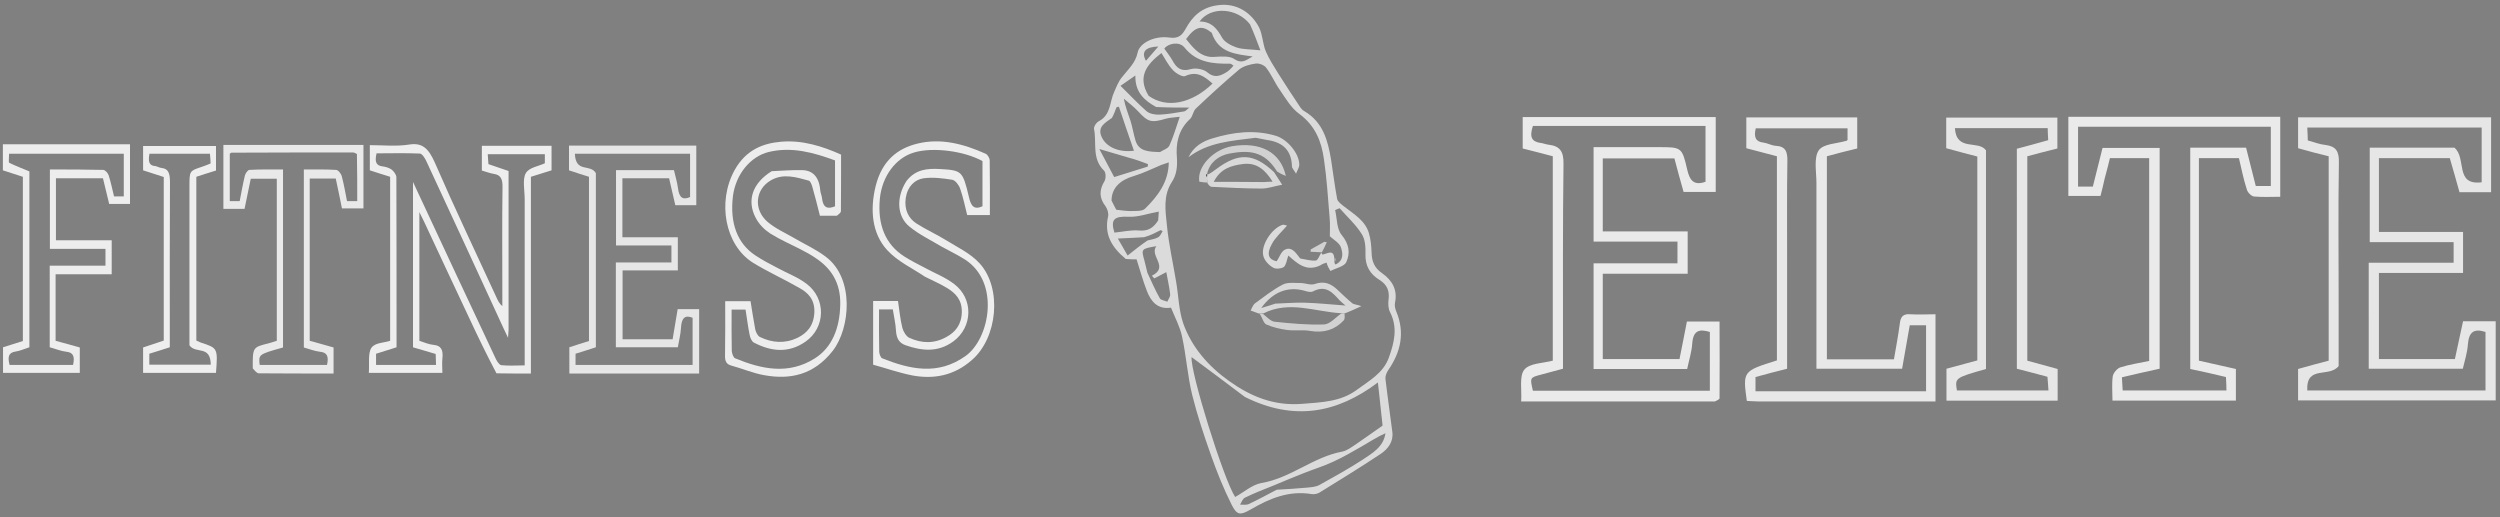<svg width="435" height="90" xmlns="http://www.w3.org/2000/svg" xml:space="preserve" enable-background="new 0 0 1256 306" version="1.1">
 <rect width="100%" height="100%" fill="#808080" stroke="none"/>
 <g>
  <title>Layer 1</title>
  <g id="svg_27">
   <path id="svg_1" d="m195.887,45.062c-2.445,-2.026 -3.791,-4.284 -3.083,-7.373c0.142,-0.531 -0.106,-1.328 -0.461,-1.827c-1.098,-1.428 -1.098,-2.79 -0.177,-4.317c0.283,-0.465 0.283,-1.528 -0.071,-1.86c-2.161,-2.092 -1.24,-4.816 -1.736,-7.24c-0.071,-0.399 0.39,-1.129 0.85,-1.362c2.126,-1.129 1.843,-3.354 2.657,-5.081c0.39,-0.897 0.744,-1.827 1.346,-2.557c1.063,-1.362 2.374,-2.491 2.728,-4.284c0.354,-1.727 3.012,-2.989 5.528,-2.624c1.594,0.232 2.232,-0.432 2.835,-1.528c1.169,-2.125 2.693,-3.686 5.492,-4.085c3.472,-0.531 6.059,1.428 7.299,3.886c0.602,1.229 0.602,2.756 1.134,4.085c0.567,1.328 1.382,2.59 2.161,3.852c1.276,2.026 2.587,4.019 3.898,5.978c0.177,0.232 0.39,0.465 0.638,0.598c3.331,1.959 4.11,5.148 4.677,8.436c0.354,2.292 0.638,4.583 1.063,6.875c0.106,0.465 0.744,0.93 1.205,1.295c1.701,1.328 3.685,2.458 4.323,4.65c0.319,1.096 0.425,2.258 0.461,3.388c0.035,1.494 0.496,2.657 1.807,3.554c1.843,1.295 2.728,2.956 2.268,5.148c-0.106,0.498 0.035,1.096 0.248,1.594c1.488,3.62 0.78,6.941 -1.417,10.129c-0.283,0.432 -0.531,0.996 -0.496,1.494c0.354,3.089 0.815,6.177 1.205,9.299c0.213,1.661 -0.744,2.923 -2.02,3.786c-3.472,2.325 -7.087,4.517 -10.665,6.742c-0.354,0.199 -0.886,0.332 -1.311,0.266c-3.969,-0.664 -7.335,0.731 -10.63,2.657c-1.843,1.063 -2.409,1.03 -3.331,-0.797c-1.382,-2.756 -2.551,-5.646 -3.579,-8.568c-1.24,-3.487 -2.409,-7.007 -3.295,-10.561c-0.815,-3.354 -1.028,-6.808 -1.772,-10.196c-0.354,-1.661 -1.205,-3.221 -1.913,-4.982c-2.339,0.365 -3.508,-1.096 -4.217,-2.956c-0.673,-1.76 -1.169,-3.554 -1.772,-5.447c-0.531,0 -1.134,0 -1.878,-0.066m3.189,-3.786c-1.382,0.066 -2.728,0.166 -4.571,0.232c0.709,1.196 1.169,2.059 1.701,2.956c1.276,-0.996 2.232,-1.793 3.472,-2.624c0.602,-0.166 1.276,-0.232 1.807,-0.531c0.39,-0.199 0.567,-0.697 0.815,-1.096c-0.106,-0.066 -0.248,-0.1 -0.354,-0.166c-0.85,0.432 -1.701,0.897 -2.87,1.229m30.827,2.657c0,0 -0.035,0.033 0.177,0.365c0.85,-0.1 1.949,-1.03 2.091,0.631c-0.035,0.399 -0.071,0.83 0.213,1.096c1.488,-0.697 1.276,-2.026 0.921,-3.022c-0.283,-0.764 -1.276,-1.295 -1.913,-1.893c0,-0.963 0.071,-2.125 -0.035,-3.221c-0.283,-3.421 -0.496,-6.841 -0.992,-10.196c-0.425,-3.055 -1.488,-5.812 -4.287,-7.871c-1.417,-1.03 -2.374,-2.69 -3.366,-4.151c-0.886,-1.229 -1.453,-2.657 -2.374,-3.852c-0.319,-0.465 -1.205,-0.83 -1.807,-0.764c-0.992,0.133 -2.161,0.432 -2.906,1.03c-2.587,2.192 -5.102,4.483 -7.547,6.808c-0.496,0.465 -0.531,1.395 -1.028,1.827c-2.055,1.893 -2.48,4.351 -2.268,6.709c0.106,1.627 -0.071,3.022 -0.886,4.251c-1.559,2.424 -1.098,5.048 -0.85,7.539c0.319,3.288 1.063,6.509 1.594,9.764c0.425,2.424 0.461,4.982 1.24,7.273c1.453,4.118 4.358,7.472 8.008,10.063c3.685,2.624 7.724,4.351 12.685,3.952c3.366,-0.266 6.732,-0.365 9.496,-2.424c2.126,-1.561 4.606,-2.923 5.563,-5.546c0.957,-2.624 1.63,-5.247 0.248,-7.971c-0.319,-0.598 -0.354,-1.395 -0.283,-2.092c0.213,-1.494 -0.142,-2.657 -1.594,-3.554c-1.63,-0.996 -2.48,-2.458 -2.409,-4.45c0.035,-1.162 -0.035,-2.557 -0.638,-3.487c-1.028,-1.661 -2.551,-3.022 -3.862,-4.517c-0.248,0.1 -0.531,0.199 -0.78,0.332c0.354,1.461 0.248,3.255 1.134,4.317c1.311,1.594 1.524,3.155 0.815,4.716c-0.319,0.764 -1.807,1.063 -2.764,1.561c-0.248,-0.432 -0.531,-0.863 -0.673,-1.461c-0.319,0.1 -0.638,0.166 -1.063,0.465c-2.48,1.229 -4.11,-0.399 -5.598,-1.694c-0.283,0.83 -0.354,1.627 -0.78,1.993c-0.425,0.299 -1.453,0.399 -1.878,0.1c-0.744,-0.432 -1.453,-1.196 -1.665,-1.959c-0.567,-1.793 1.417,-4.882 3.331,-5.48c0.177,-0.066 0.425,0.066 0.78,0.133c-0.957,1.129 -2.055,2.059 -2.657,3.221c-0.992,1.793 -0.531,2.723 0.85,2.989c0.496,-0.731 0.78,-1.727 1.453,-2.026c1.063,-0.531 1.772,0.399 2.374,1.196c0.106,0.133 0.213,0.332 0.354,0.365c0.886,0.133 1.807,0.432 2.657,0.332c0.354,-0.066 0.638,-0.93 0.921,-1.395m-13.287,25.141c-3.118,-2.358 -6.236,-4.683 -9.283,-6.941c-0.248,2.557 5.563,21.255 7.583,24.343c1.524,-0.83 2.941,-2.125 4.535,-2.424c5.173,-0.863 9.035,-4.55 14.138,-5.48c0.78,-0.166 1.524,-0.731 2.232,-1.196c1.559,-1.063 3.083,-2.159 4.748,-3.321c-0.248,-2.391 -0.531,-4.982 -0.815,-7.506c-7.087,5.347 -14.598,6.775 -23.138,2.524m-16.76,-52.407c3.118,2.258 7.476,1.395 11.126,-2.125c-1.346,-1.162 -2.657,-2.292 -4.783,-1.295c-0.425,0.199 -1.63,-0.498 -2.126,-1.063c-0.85,-0.897 -1.382,-2.026 -1.984,-2.956c-2.48,1.926 -4.287,4.052 -2.232,7.439m22.287,68.547c1.772,-0.1 3.508,-0.199 5.28,-0.365c0.709,-0.066 1.559,-0.133 2.161,-0.465c2.516,-1.395 5.032,-2.79 7.441,-4.351c1.736,-1.162 3.72,-2.258 4.039,-4.65c-1.417,0.631 -2.693,1.461 -4.004,2.225c-1.63,0.93 -3.26,1.893 -4.996,2.69c-1.665,0.797 -3.472,1.328 -5.209,2.026c-1.736,0.664 -3.402,1.395 -5.102,2.092c-1.736,0.697 -3.472,1.362 -5.102,2.159c-0.425,0.166 -0.602,0.797 -0.886,1.229c0.496,0 1.098,0.1 1.524,-0.1c1.559,-0.731 3.083,-1.561 4.854,-2.491m-28.736,-50.314c0.283,0.598 0.602,1.162 0.815,1.594c0.886,0.1 1.701,0.232 2.516,0.232c0.85,-0.033 2.02,0.066 2.48,-0.399c2.232,-2.192 4.11,-4.65 4.146,-8.07c-0.531,0.166 -0.921,0.299 -1.276,0.432c-1.594,0.664 -3.189,1.461 -4.854,1.959c-2.303,0.664 -3.827,2.059 -3.827,4.251m8.433,-8.436c0.567,-0.365 1.417,-0.631 1.63,-1.129c0.709,-1.528 1.169,-3.188 1.807,-5.015c-0.957,0.133 -1.701,0.133 -2.409,0.332c-2.551,0.764 -3.118,0.598 -4.854,-1.295c-0.744,-0.797 -1.665,-1.494 -2.48,-2.192c0.283,1.461 0.78,2.657 1.169,3.852c0.354,1.129 0.531,2.325 0.886,3.487c0.602,1.893 2.339,1.893 4.252,1.959m15.661,-22.218c-2.232,-2.889 -6.803,-3.221 -8.787,-0.498c2.126,0 3.047,1.262 3.933,2.823c0.425,0.764 1.559,1.362 2.516,1.694c1.134,0.365 2.409,0.299 4.146,0.498c-0.602,-1.561 -1.098,-2.956 -1.807,-4.517m-2.87,7.174c-0.213,-0.1 -0.39,-0.332 -0.602,-0.332c-3.012,0.033 -5.846,-0.199 -7.937,-2.823c-0.921,-1.129 -2.87,-0.697 -3.508,0.199c0.496,0.697 0.992,1.328 1.382,1.993c0.709,1.328 1.488,2.092 3.295,1.561c0.85,-0.232 2.197,0.033 2.799,0.565c1.169,0.996 2.126,0.697 3.154,0.1c0.496,-0.266 0.921,-0.664 1.417,-1.262m-3.791,-5.712c-1.701,-1.395 -2.835,-1.129 -4.465,1.096c0.283,0.332 0.531,0.664 0.815,0.996c1.098,1.262 2.303,2.292 4.287,2.092c1.063,-0.066 2.48,-0.166 3.26,0.365c1.417,0.963 2.161,0.133 3.224,-0.432c-2.941,-0.399 -5.953,-0.598 -7.122,-4.118m-17.362,14.812c-1.134,0.83 -2.587,1.528 -1.807,3.288c0.815,1.827 3.047,2.756 5.634,2.424c-0.886,-2.557 -1.772,-5.114 -2.622,-7.672c-0.142,0.033 -0.283,0.066 -0.425,0.133c-0.213,0.565 -0.39,1.096 -0.78,1.827m6.165,26.934c0.709,1.494 1.346,3.022 2.161,4.45c0.177,0.332 0.85,0.399 1.311,0.598c0.177,-0.432 0.531,-0.863 0.496,-1.262c-0.142,-1.328 -0.461,-2.624 -0.673,-3.886c-0.815,0.432 -1.453,0.764 -2.091,1.096c-0.142,-0.166 -0.283,-0.332 -0.425,-0.465c3.083,-1.528 -0.496,-3.454 0.78,-5.148c-2.657,0.465 -2.657,0.465 -2.055,2.59c0.142,0.598 0.283,1.162 0.496,2.026m1.878,-9.1c0.035,-0.664 0.106,-1.295 0.106,-1.528c-1.878,0.332 -3.543,0.963 -5.173,0.897c-2.587,-0.133 -3.26,0.432 -2.551,2.756c1.453,-0.133 2.906,-0.498 4.287,-0.365c1.559,0.133 2.48,-0.432 3.331,-1.76m-5.28,-10.96c-1.524,-0.465 -3.083,-0.897 -4.961,-1.461c0.921,1.727 1.807,3.421 2.587,4.882c1.878,-0.598 3.862,-1.196 5.846,-1.827c0,-0.133 0,-0.299 0.035,-0.432c-1.063,-0.399 -2.126,-0.797 -3.508,-1.162m4.925,-8.768c-2.02,-1.129 -3.685,-2.524 -3.614,-5.48c-1.098,0.764 -1.772,1.229 -2.587,1.793c1.665,1.627 3.047,3.122 4.571,4.45c0.531,0.432 1.488,0.598 2.232,0.565c1.453,-0.066 2.87,-0.332 4.287,-0.565c0.213,-0.033 0.39,-0.266 0.886,-0.664c-2.055,0 -3.791,0 -5.776,-0.1m-1.772,-8.037c0.673,-0.764 1.346,-1.561 2.161,-2.491c-2.303,0.066 -3.012,0.963 -2.161,2.491m23.598,35.137c0,0 -0.035,0.033 0,0z" fill="#dbdbdb"/>
   <path id="svg_14" d="m229.939,43.9c-0.638,-0.033 -1.276,-0.066 -1.913,-0.1c0.035,-0.133 0.035,-0.266 0.035,-0.399c0.78,-0.432 1.594,-0.897 2.374,-1.328c0.142,0.033 0.283,0.033 0.425,0.066c-0.248,0.565 -0.496,1.129 -0.85,1.76c-0.142,0.066 -0.106,0.033 -0.071,0z" fill="#d1d1d1"/>
   <path id="svg_16" d="m232.171,45.56c0,0.133 0,0.299 -0.071,0.531c0,-0.332 0.035,-0.764 0.177,-1.196c0.142,-0.033 0.106,-0.033 0.035,0.033c-0.106,0.232 -0.106,0.432 -0.142,0.631l0,0z" fill="#d1d1d1"/>
   <path id="svg_17" d="m230.789,45.793c-0.248,0.066 -0.425,0.033 -0.744,0.1c0.142,-0.033 0.461,-0.1 0.744,-0.1z" fill="#d1d1d1"/>
   <path id="svg_18" d="m222.958,45.759c0,0 0.035,-0.033 0,0z" fill="#d1d1d1"/>
   <path id="svg_19" d="m219.061,54.56c-0.461,-0.166 -0.957,-0.365 -1.453,-0.531c0.248,-0.432 0.39,-0.963 0.78,-1.262c1.559,-1.129 3.083,-2.358 4.819,-3.255c0.815,-0.432 2.055,-0.266 3.083,-0.266c0.815,0 1.772,0.432 2.48,0.166c1.63,-0.565 2.799,-0.066 3.898,0.963c0.85,0.797 1.701,1.627 2.587,2.358c0.248,0.232 0.709,0.232 1.63,0.531c-1.134,0.531 -1.843,0.863 -2.799,1.229c-0.39,0.033 -0.531,0.033 -0.815,0c-4.535,-0.266 -8.929,-2.225 -13.429,0.033c-0.354,0 -0.567,0.033 -0.78,0.033m2.835,-1.727c1.701,-0.066 3.366,-0.199 5.067,-0.166c2.268,0.066 4.5,0.299 7.157,0.498c-0.567,-0.498 -0.815,-0.664 -0.992,-0.863c-1.24,-1.362 -2.409,-2.79 -4.677,-1.594c-0.354,0.199 -1.028,0.033 -1.524,-0.133c-2.799,-0.764 -5.421,0.166 -7.476,3.022c0.992,-0.299 1.594,-0.465 2.445,-0.764z" fill="#d8d8d8"/>
   <path id="svg_20" d="m221.683,29.951c0.39,0.598 0.78,1.196 1.417,2.192c-1.311,0.232 -2.445,0.664 -3.579,0.664c-2.906,0 -5.776,-0.166 -8.681,-0.299c-0.248,0 -0.496,-0.266 -0.744,-0.631c-0.071,-0.498 -0.071,-0.731 -0.071,-1.096c0.035,-0.232 0.035,-0.365 0,-0.498c0,0 0,0 0.106,0.1c0.531,-0.232 0.992,-0.598 1.453,-0.93c3.933,-2.956 6.555,-2.823 10.098,0.498m-1.701,1.727c0.425,-0.033 0.85,-0.066 1.453,-0.066c-1.276,-2.059 -2.799,-3.421 -5.28,-3.055c-1.949,0.266 -3.827,0.797 -4.961,3.089c3.012,0 5.74,0 8.787,0.033l-0,0z" fill="#d8d8d8"/>
   <path id="svg_21" d="m218.494,23.973c-4.181,0.531 -8.291,0.764 -11.693,3.388c0.85,-1.827 2.445,-2.79 4.181,-3.288c3.614,-1.096 7.299,-1.561 11.055,-0.432c2.02,0.631 4.11,3.155 4.039,5.114c-0.035,0.399 -0.283,0.764 -0.567,1.461c-0.39,-0.664 -0.709,-0.963 -0.709,-1.262c-0.071,-2.657 -1.453,-4.185 -4.252,-4.583c-0.638,-0.1 -1.276,-0.266 -2.055,-0.399l-0,0z" fill="#d8d8d8"/>
   <path id="svg_22" d="m210.025,30.914c0,0.232 0,0.465 0.035,0.83c-0.461,0.033 -0.921,-0.066 -1.382,-0.133c-0.425,-2.59 2.409,-5.613 5.74,-6.177c4.89,-0.797 8.398,1.03 9.319,5.181c-0.602,-0.232 -0.992,-0.432 -1.524,-0.764c-2.232,-3.653 -4.961,-3.753 -8.362,-3.122c-1.843,0.365 -3.402,1.561 -3.827,3.554c0,0 0,0 -0.106,0c-0.035,0.199 0.035,0.432 0.106,0.631z" fill="#d1d1d1"/>
   <path id="svg_23" d="m219.202,54.627c0.071,-0.066 0.283,-0.1 0.567,0c0.709,0.565 1.346,1.295 2.055,1.362c2.87,0.299 5.74,0.565 8.575,0.465c1.063,-0.066 2.02,-1.262 3.012,-1.926c0.142,0 0.283,0 0.531,-0.033c0.035,0.432 0.106,0.996 -0.142,1.262c-1.524,1.627 -3.437,2.225 -5.811,1.827c-1.276,-0.232 -2.657,0 -4.004,-0.166c-1.24,-0.166 -2.516,-0.465 -3.65,-0.963c-0.496,-0.232 -0.673,-1.162 -1.134,-1.827l0,-0z" fill="#d1d1d1"/>
   <path id="svg_24" d="m232.277,45.494c-0.071,-0.133 -0.071,-0.332 0.035,-0.565c0.071,0.133 0.071,0.332 -0.035,0.565z" fill="#dbdbdb"/>
   <path id="svg_25" d="m210.025,30.781c-0.071,-0.066 -0.142,-0.299 -0.106,-0.498c0.142,0.133 0.142,0.266 0.106,0.498z" fill="#191919"/>
  </g>
  <g id="svg_26">
   <path id="svg_2" d="m86.383,64.955c-1.636,-3.109 -3.156,-6.217 -4.617,-9.363c-2.659,-5.656 -5.318,-11.311 -7.948,-16.967c-0.205,-0.449 -0.438,-0.899 -0.847,-1.723c0,7.753 0,15.019 0,22.397c0.818,0.262 1.636,0.637 2.484,0.712c1.286,0.112 1.695,0.861 1.52,2.397c-0.088,0.787 0,1.573 0,2.472c-4.296,0 -8.387,0 -12.799,0c0.117,-1.498 -0.175,-3.408 0.438,-4.345c0.643,-0.936 2.133,-0.861 3.273,-1.236c0,-9.551 0,-19.027 0,-28.54c-1.198,-0.375 -2.309,-0.712 -3.536,-1.124c0,-1.311 0,-2.659 0,-4.382c2.279,0 4.617,0.262 6.926,-0.112c2.221,-0.337 3.302,0.712 4.383,3.146c3.448,7.94 7.159,15.693 10.754,23.521c0.234,0.524 0.468,1.011 0.994,1.461c0,-0.712 0,-1.423 0,-2.135c0,-6.18 -0.058,-12.36 0.029,-18.54c0.029,-1.461 -0.321,-2.135 -1.432,-2.322c-0.701,-0.112 -1.403,-0.375 -2.162,-0.599c0,-1.423 0,-2.772 0,-4.307c4.062,0 8.065,0 12.127,0c0,1.386 0,2.772 0,4.27c-1.169,0.375 -2.279,0.712 -3.594,1.124c0,11.386 0,22.735 0,34.233c-2.075,0 -3.974,0 -5.99,-0.037m2.104,-7.491c-0.029,0.3 -0.058,0.637 -0.088,1.311c-0.38,-0.787 -0.614,-1.273 -0.818,-1.723c-4.442,-9.663 -8.883,-19.289 -13.354,-28.914c-0.263,-0.599 -0.76,-1.386 -1.169,-1.423c-2.542,-0.112 -5.114,-0.037 -7.539,-0.037c-0.38,1.536 0,2.097 0.906,2.247c0.584,0.075 1.198,0.225 1.695,0.562c0.351,0.262 0.818,0.861 0.847,1.311c0.029,9.85 0.029,19.701 0.029,29.626c-1.227,0.375 -2.396,0.749 -3.565,1.124c0,0.712 0,1.311 0,1.948c3.507,0 6.926,0 10.432,0c-0.029,-0.712 -0.029,-1.273 -0.058,-1.91c-1.403,-0.412 -2.688,-0.787 -3.945,-1.161c0,-9.551 0,-18.952 0,-28.765c0.409,0.861 0.643,1.386 0.877,1.873c4.471,9.551 8.913,19.139 13.413,28.652c0.234,0.562 0.672,1.273 1.052,1.348c1.315,0.15 2.659,0.037 4.091,0.037c0,-0.899 0,-1.573 0,-2.247c0,-8.877 0,-17.716 0,-26.592c0,-1.573 -0.409,-3.521 0.175,-4.569c0.584,-1.049 2.162,-1.199 3.331,-1.76c0,-0.487 0,-1.086 0,-1.573c-3.331,0 -6.604,0 -9.935,0c0.058,0.674 0.088,1.236 0.117,1.723c1.198,0.412 2.309,0.787 3.507,1.199c0,9.176 0,18.278 0,27.716l0,0z" fill="#eeeeee"/>
   <path id="svg_5" d="m105.114,64.993c-2.075,0 -4.033,0 -6.049,0c0,-1.573 0,-2.996 0,-4.569c1.11,-0.375 2.221,-0.712 3.419,-1.086c0,-9.476 0,-18.952 0,-28.577c-1.11,-0.337 -2.25,-0.712 -3.477,-1.124c0,-1.386 0,-2.734 0,-4.307c7.393,0 14.728,0 22.15,0c0,3.333 0,6.779 0,10.375c-1.14,0 -2.338,0 -3.653,0c-0.351,-1.498 -0.701,-3.071 -1.081,-4.682c-2.688,0 -5.377,0 -8.124,0c0,3.408 0,6.817 0,10.262c3.244,0 6.4,0 9.643,0c0,1.948 0,3.783 0,5.768c-3.156,0 -6.341,0 -9.614,0c0,4.082 0,7.978 0,11.985c2.805,0 5.669,0 8.708,0c0.263,-1.648 0.584,-3.446 0.877,-5.244c1.286,0 2.484,0 3.74,0c0,3.708 0,7.378 0,11.199c-5.523,0 -10.958,0 -16.54,0m-1.432,-30.113c0,8.54 0,17.042 0,25.544c-1.286,0.412 -2.396,0.787 -3.536,1.124c0,0.712 0,1.311 0,1.948c6.838,0 13.559,0 20.368,0c0,-2.772 0,-5.506 0,-8.202c-1.257,-0.524 -1.929,-0.037 -2.016,1.723c-0.058,1.161 -0.38,2.322 -0.555,3.408c-3.653,0 -7.218,0 -10.783,0c0,-4.944 0,-9.738 0,-14.757c3.273,0 6.516,0 9.672,0c0,-1.124 0,-1.948 0,-2.959c-3.273,0 -6.458,0 -9.643,0c0,-4.494 0,-8.764 0,-13.109c3.419,0 6.75,0 10.082,0c0.263,1.124 0.555,2.097 0.701,3.146c0.205,1.76 0.935,2.06 2.104,1.536c0,-2.584 0,-5.094 0,-7.528c-6.721,0 -13.325,0 -20.046,0c0.146,3.408 2.659,1.685 3.653,3.371c0,1.273 0,2.846 0,4.757l0,-0z" fill="#e6e6e6"/>
   <path id="svg_6" d="m145.616,37.539c-1.052,0 -1.987,0 -2.951,0c-0.438,-1.723 -0.847,-3.408 -1.315,-5.019c-0.117,-0.412 -0.351,-1.011 -0.614,-1.086c-2.192,-0.599 -4.412,-1.311 -6.575,-0.075c-2.776,1.573 -3.098,5.131 -0.584,7.266c1.373,1.161 3.01,1.873 4.559,2.772c1.841,1.086 3.799,1.948 5.523,3.258c5.055,3.745 4.296,12.435 1.257,16.367c-3.331,4.27 -7.481,5.056 -11.893,4.27c-1.958,-0.337 -3.857,-1.161 -5.786,-1.685c-0.789,-0.225 -1.11,-0.674 -1.081,-1.76c0.058,-3.109 0.029,-6.217 0.029,-9.438c1.461,0 2.864,0 4.412,0c0.263,1.573 0.497,3.258 0.818,4.906c0.117,0.524 0.438,1.124 0.789,1.311c2.162,1.049 4.383,1.199 6.575,0.15c1.578,-0.787 2.805,-2.023 2.922,-4.42c0.088,-2.322 -1.169,-3.446 -2.572,-4.232c-2.718,-1.573 -5.523,-2.809 -8.182,-4.457c-4.763,-3.034 -6.195,-10.487 -3.127,-16.068c1.987,-3.558 4.968,-4.682 8.153,-4.944c3.653,-0.3 7.13,0.787 10.374,2.247c0,3.408 0,6.629 -0.029,9.85c0,0.262 -0.38,0.524 -0.701,0.787m-11.338,-7.753c1.724,-0.075 3.477,-0.225 5.202,-0.187c1.812,0 3.039,1.049 3.244,3.521c0.029,0.449 0.234,0.824 0.292,1.273c0.175,1.76 0.964,2.06 2.279,1.498c0,-2.584 0,-5.244 0,-7.978c-3.77,-1.386 -7.568,-2.435 -11.572,-1.461c-3.156,0.787 -5.698,3.858 -6.195,7.678c-0.555,4.644 0.731,8.202 3.887,10.3c1.227,0.824 2.542,1.498 3.828,2.172c1.695,0.936 3.507,1.573 5.085,2.772c3.448,2.584 3.331,7.641 -0.175,10.075c-2.951,2.06 -5.99,1.723 -9,0.15c-0.351,-0.187 -0.643,-0.861 -0.731,-1.386c-0.292,-1.461 -0.468,-2.921 -0.701,-4.345c-0.847,0 -1.607,0 -2.425,0c0,2.472 -0.029,4.832 0.029,7.191c0.029,0.449 0.292,1.161 0.555,1.273c4.617,1.91 9.293,2.921 13.88,0.037c2.981,-1.873 4.354,-5.206 4.442,-9.363c0.088,-3.933 -1.695,-6.367 -4.208,-8.053c-0.847,-0.599 -1.753,-1.086 -2.63,-1.536c-1.812,-0.936 -3.653,-1.723 -5.377,-2.809c-0.964,-0.637 -1.929,-1.573 -2.513,-2.734c-1.578,-3.034 -0.526,-6.03 2.805,-8.09l0,-0z" fill="#ededed"/>
   <path id="svg_7" d="m160.928,48.139c-2.279,-1.536 -4.705,-2.622 -6.546,-4.607c-2.659,-2.884 -3.039,-7.004 -2.016,-11.161c1.11,-4.457 3.857,-6.554 7.247,-7.378c4.091,-1.011 8.036,0.037 11.893,1.76c0.292,0.112 0.672,0.712 0.701,1.086c0.058,3.184 0.029,6.33 0.029,9.588c-1.49,0 -2.659,0 -3.945,0c-0.38,-1.498 -0.701,-3.109 -1.227,-4.607c-0.234,-0.674 -0.847,-1.423 -1.344,-1.536c-1.666,-0.262 -3.39,-0.487 -5.026,-0.262c-1.49,0.225 -2.776,1.348 -3.098,3.446c-0.292,2.06 0.526,3.558 1.87,4.42c1.695,1.086 3.477,1.873 5.172,2.921c1.987,1.236 4.208,2.247 5.844,4.045c3.916,4.345 3.098,12.959 -1.403,16.817c-3.127,2.734 -6.663,3.333 -10.315,2.659c-2.279,-0.449 -4.529,-1.236 -6.838,-1.873c0,-3.858 0,-7.453 0,-11.086c1.432,0 2.835,0 4.325,0c0.234,1.536 0.38,3.146 0.76,4.682c0.175,0.674 0.701,1.498 1.198,1.723c2.192,1.011 4.412,1.049 6.546,-0.187c1.432,-0.787 2.572,-2.097 2.601,-4.307c0.029,-2.172 -1.14,-3.258 -2.425,-4.082c-1.257,-0.787 -2.601,-1.348 -4.003,-2.06m-3.214,-16.63c1.636,-2.097 3.682,-2.21 5.844,-2.097c3.799,0.225 3.945,0.3 5.026,4.832c0.351,1.611 0.906,2.322 2.367,1.648c0,-2.584 0,-5.169 0,-7.865c-3.185,-1.76 -8.62,-2.472 -11.893,-1.498c-3.214,0.936 -5.581,4.157 -5.961,8.015c-0.438,4.569 0.964,7.978 4.237,10.075c1.227,0.787 2.484,1.386 3.74,2.06c1.666,0.899 3.419,1.573 4.939,2.734c3.39,2.547 3.273,7.491 -0.146,10c-2.688,1.948 -5.494,1.648 -8.357,0.637c-0.994,-0.375 -1.52,-1.086 -1.607,-2.472c-0.058,-1.273 -0.38,-2.547 -0.555,-3.745c-0.847,0 -1.578,0 -2.396,0c0,2.509 -0.029,4.944 0.029,7.341c0,0.412 0.263,1.049 0.497,1.161c4.88,1.948 9.76,3.034 14.552,-0.412c4.179,-2.996 6.049,-12.809 -0.146,-16.779c-1.286,-0.824 -2.659,-1.461 -4.003,-2.21c-1.87,-1.124 -3.857,-2.06 -5.611,-3.483c-2.192,-1.76 -2.396,-5.056 -0.555,-7.94l0,0z" fill="#eeeeee"/>
   <path id="svg_9" d="m17.156,25.104c1.899,0 3.624,0 5.464,0c0,3.521 0,6.892 0,10.375c-1.169,0 -2.338,0 -3.624,0c-0.351,-1.423 -0.701,-2.884 -1.081,-4.457c-2.659,0 -5.377,0 -8.182,0c0,3.558 0,7.079 0,10.787c3.185,0 6.429,0 9.702,0c0,2.06 0,3.895 0,5.918c-3.244,0 -6.487,0 -9.76,0c0,3.933 0,7.678 0,11.573c1.373,0.375 2.805,0.749 4.208,1.161c0,1.498 0,2.921 0,4.42c-4.471,0 -8.883,0 -13.354,0c0,-1.461 0,-2.921 0,-4.457c1.14,-0.375 2.279,-0.712 3.448,-1.086c0,-9.476 0,-18.952 0,-28.577c-1.14,-0.375 -2.279,-0.749 -3.477,-1.124c0,-1.386 0,-2.772 0,-4.532c5.523,0 11.017,0 16.656,0m-3.653,18.203c-1.636,0 -3.273,0 -4.822,0c0,-4.719 0,-9.214 0,-13.821c3.156,0 6.195,0 9.263,0.075c0.351,0 0.818,0.524 0.964,0.936c0.38,1.199 0.643,2.472 0.935,3.67c0.614,0 1.11,0 1.695,0c0,-2.547 0,-5.019 0,-7.416c-6.692,0 -13.296,0 -19.959,0c0,0.674 -0.117,1.498 0.029,1.573c1.14,0.562 2.338,1.011 3.507,1.498c0,10.225 0,20.412 0,30.6c-0.847,0.262 -1.607,0.637 -2.425,0.749c-1.257,0.187 -1.373,1.011 -1.023,2.322c3.711,0 7.393,0 11.046,0c0.321,-1.423 0.058,-2.172 -1.14,-2.285c-0.994,-0.112 -1.958,-0.524 -2.922,-0.787c0,-4.757 0,-9.363 0,-14.195c3.273,0 6.487,0 9.702,0c0,-1.049 0,-1.91 0,-2.921c-1.549,0 -3.068,0 -4.851,0z" fill="#ededed"/>
   <path id="svg_10" d="m43.982,64.094c-0.029,-3.67 0,-3.67 2.718,-4.345c0.468,-0.15 0.935,-0.3 1.461,-0.449c0,-9.401 0,-18.727 0,-28.203c-1.461,0 -2.922,0 -4.529,0c-0.351,1.723 -0.731,3.483 -1.081,5.244c-1.257,0 -2.425,0 -3.682,0c0,-3.708 0,-7.378 0,-11.124c8.094,0 16.218,0 24.371,0c0,3.708 0,7.304 0,11.049c-1.198,0 -2.396,0 -3.74,0c-0.321,-1.648 -0.701,-3.371 -1.081,-5.206c-1.49,0 -2.981,0 -4.529,0c0,9.363 0,18.69 0,28.24c1.344,0.375 2.747,0.749 4.15,1.161c0,1.498 0,2.921 0,4.532c-4.354,0 -8.679,0 -13.004,-0.037c-0.351,0 -0.701,-0.449 -1.052,-0.861m18.118,-37.304c-0.205,-0.075 -0.438,-0.262 -0.643,-0.262c-7.072,0 -14.143,0 -21.186,0.037c-0.088,0 -0.175,0.112 -0.292,0.187c0,2.697 0,5.431 0,8.24c0.584,0 1.081,0 1.724,0c0.292,-1.498 0.555,-2.996 0.906,-4.457c0.117,-0.412 0.526,-0.974 0.789,-0.974c1.958,-0.112 3.887,-0.075 5.844,-0.075c0,10.45 0,20.712 0,30.974c-4.266,1.199 -4.266,1.199 -4.062,3.034c3.916,0 7.831,0 11.718,0c0.351,-1.536 -0.029,-2.172 -1.198,-2.285c-0.964,-0.112 -1.899,-0.487 -2.835,-0.749c0,-10.337 0,-20.6 0,-30.974c1.929,0 3.77,-0.037 5.611,0.075c0.351,0 0.877,0.637 0.994,1.124c0.38,1.386 0.614,2.846 0.906,4.307c0.614,0 1.14,0 1.783,0c0,-2.622 0,-5.244 -0.058,-8.202l0,0z" fill="#e9e9e9"/>
   <path id="svg_13" d="m28.494,41.434c0,-3.633 0,-7.041 0,-10.637c-1.198,-0.375 -2.338,-0.749 -3.594,-1.161c0,-1.311 0,-2.659 0,-4.232c4.179,0 8.387,0 12.682,0c0,1.273 0,2.734 0,4.27c-1.14,0.337 -2.25,0.712 -3.419,1.086c0,9.476 0,18.952 0,28.502c0.234,0.112 0.497,0.225 0.76,0.337c2.981,0.974 2.981,0.974 2.659,5.281c-4.208,0 -8.387,0 -12.682,0c0,-1.423 0,-2.846 0,-4.42c1.14,-0.375 2.338,-0.787 3.594,-1.199c0,-5.918 0,-11.798 0,-17.828m1.958,-14.682c-1.49,0 -3.01,0 -4.442,0c-0.263,1.348 -0.058,2.06 0.935,2.135c0.38,0.037 0.76,0.3 1.14,0.337c1.227,0.112 1.49,0.936 1.49,2.472c-0.058,8.914 -0.029,17.866 -0.029,26.78c0,0.674 0,1.311 0,1.948c-1.315,0.412 -2.425,0.787 -3.565,1.124c0,0.712 0,1.311 0,1.91c3.594,0 7.101,0 10.695,0c-0.058,-3.483 -2.601,-1.798 -3.711,-3.371c0,-0.412 0,-1.086 0,-1.798c0,-8.614 0,-17.191 0,-25.806c0,-2.772 0,-2.734 2.133,-3.446c0.497,-0.15 0.994,-0.375 1.549,-0.599c-0.029,-0.637 -0.058,-1.161 -0.117,-1.685c-1.987,0 -3.887,0 -6.078,0l-0,-0z" fill="#eeeeee"/>
  </g>
  <g id="svg_28">
   <path id="svg_3" d="m298.402,69.851c-11.269,0 -22.36,0 -33.718,0c0.133,-2.007 -0.355,-4.388 0.532,-5.508c0.932,-1.167 3.194,-1.12 4.969,-1.587c0,-11.856 0,-23.665 0,-35.567c-1.73,-0.467 -3.416,-0.887 -5.235,-1.354c0,-1.774 0,-3.501 0,-5.461c11.18,0 22.316,0 33.585,0c0,4.294 0,8.588 0,13.023c-1.863,0 -3.682,0 -5.59,0c-0.532,-1.867 -1.065,-3.781 -1.597,-5.834c-4.126,0 -8.208,0 -12.467,0c0,4.154 0,8.308 0,12.696c4.88,0 9.805,0 14.774,0c0,2.567 0,4.901 0,7.375c-4.925,0 -9.761,0 -14.774,0c0,5.041 0,9.895 0,14.843c4.437,0 8.829,0 13.354,0c0.444,-2.147 0.843,-4.294 1.287,-6.535c1.819,0 3.638,0 5.679,0c0,4.434 0.044,8.868 0,13.349c0,0.187 -0.399,0.373 -0.799,0.56m-18.589,-47.936c-4.437,0 -8.873,0 -13.088,0c-0.665,2.007 -0.133,2.707 1.242,2.941c0.532,0.047 1.02,0.28 1.508,0.327c1.952,0.233 2.618,1.167 2.573,3.361c-0.133,10.549 -0.089,21.144 -0.089,31.693c0,1.307 0,2.614 0,3.921c-1.375,0.373 -2.573,0.7 -3.815,1.027c-1.952,0.513 -1.952,0.513 -1.42,2.801c10.249,0 20.497,0 30.79,0c0,-3.501 0,-6.861 0,-10.222c-1.819,-0.56 -2.884,-0.28 -3.061,1.96c-0.089,1.494 -0.577,2.987 -0.887,4.481c-5.501,0 -10.87,0 -16.282,0c0,-6.115 0,-12.136 0,-18.39c4.925,0 9.761,0 14.596,0c0,-1.354 0,-2.474 0,-3.781c-4.969,0 -9.805,0 -14.596,0c0,-5.601 0,-10.922 0,-16.43c3.86,0 7.631,0 11.358,0c3.904,0 4.037,0 4.925,3.874c0.444,2.007 1.242,2.847 3.194,2.147c0,-3.174 0,-6.348 0,-9.709c-5.59,0 -11.047,0 -16.948,0l0,0z" fill="#eaeaea"/>
   <path id="svg_4" d="m402.884,63.363c0.887,-0.233 1.553,-0.42 2.307,-0.607c0,-11.856 0,-23.618 0,-35.567c-1.775,-0.42 -3.505,-0.887 -5.324,-1.4c0,-1.68 0,-3.407 0,-5.368c11.18,0 22.272,0 33.585,0c0,4.201 0,8.588 0,13.023c-1.819,0 -3.594,0 -5.501,0c-0.532,-1.96 -1.109,-3.921 -1.686,-5.928c-4.082,0 -8.119,0 -12.334,0c0,4.248 0,8.495 0,12.836c4.925,0 9.716,0 14.641,0c0,2.38 0,4.668 0,7.141c-4.792,0 -9.627,0 -14.641,0c0,5.088 0,9.942 0,14.983c4.348,0 8.651,0 13.221,0c0.444,-2.1 0.932,-4.341 1.42,-6.581c1.952,0 3.771,0 5.679,0c0,4.574 0,9.055 0,13.769c-11.446,0 -22.849,0 -34.384,0c0,-1.727 0,-3.454 0,-5.461c0.887,-0.233 1.863,-0.513 3.017,-0.84m9.273,-8.168c0,-3.081 0,-6.161 0,-9.475c5.102,0 9.938,0 14.774,0c0,-1.307 0,-2.334 0,-3.594c-5.013,0 -9.849,0 -14.596,0c0,-5.648 0,-11.016 0,-16.43c5.146,0 10.16,0 14.73,0c2.174,1.774 0,6.628 4.747,6.021c0,-3.314 0,-6.441 0,-9.522c-10.16,0 -20.187,0 -30.346,0c0.044,0.934 0.089,1.587 0.089,2.24c1.154,0.327 2.13,0.7 3.106,0.793c1.819,0.233 2.351,1.12 2.307,3.081c-0.133,7.842 -0.044,15.683 -0.044,23.525c0,4.154 0,8.262 0,11.856c-1.642,2.1 -5.679,-0.233 -5.457,4.248c10.426,0 20.763,0 31.012,0c0,-3.547 0,-6.908 0,-10.175c-1.996,-0.653 -2.884,0 -3.061,2.1c-0.089,1.494 -0.577,2.941 -0.887,4.294c-5.59,0 -10.958,0 -16.371,0c0,-2.894 0,-5.694 0,-8.962l0,0z" fill="#e6e6e6"/>
   <path id="svg_8" d="m366.237,30.97c-0.266,1.167 -0.488,2.147 -0.754,3.127c-1.908,0 -3.727,0 -5.59,0c0,-4.621 0,-9.102 0,-13.769c12.245,0 24.446,0 36.868,0c0,4.481 0,9.055 0,13.909c-1.508,0 -3.061,0.093 -4.57,-0.047c-0.444,-0.047 -1.109,-0.7 -1.242,-1.214c-0.577,-1.774 -0.932,-3.594 -1.375,-5.461c-2.351,0 -4.614,0 -6.965,0c0,11.716 0,23.385 0,35.24c2.085,0.467 4.215,0.934 6.433,1.447c0,1.867 0,3.594 0,5.508c-7.143,0 -14.197,0 -21.473,0c0,-1.447 -0.133,-2.847 0.044,-4.201c0.089,-0.607 0.754,-1.4 1.331,-1.587c1.597,-0.513 3.283,-0.747 5.013,-1.12c0,-11.762 0,-23.478 0,-35.287c-2.263,0 -4.481,0 -6.832,0c-0.266,1.074 -0.532,2.194 -0.887,3.454m9.539,15.356c0,5.975 0,11.902 0,17.83c-2.351,0.513 -4.437,0.98 -6.566,1.494c0.044,0.887 0.089,1.634 0.133,2.287c6.123,0 12.068,0 18.057,0c0,-0.84 -0.044,-1.54 -0.089,-2.334c-2.13,-0.513 -4.17,-0.98 -6.211,-1.4c0,-12.929 0,-25.718 0,-38.508c3.372,0 6.522,0 9.716,0c0.577,2.334 1.154,4.528 1.686,6.675c1.02,0 1.863,0 2.618,0c0,-3.547 0,-6.908 0,-10.315c-11.269,0 -22.405,0 -33.541,0c0,3.547 0,6.908 0,10.409c0.887,0 1.686,0 2.573,0c0.577,-2.24 1.109,-4.434 1.686,-6.721c3.283,0 6.522,0 9.938,0c0,6.768 0,13.443 0,20.584l-0,0z" fill="#eaeaea"/>
   <path id="svg_11" d="m305.855,69.851c-0.799,-0.047 -1.375,-0.047 -1.908,-0.093c-0.71,-5.181 -0.71,-5.181 5.235,-7.048c0,-11.809 0,-23.571 0,-35.52c-1.775,-0.467 -3.549,-0.934 -5.324,-1.4c0,-1.774 0,-3.454 0,-5.368c6.433,0 12.777,0 19.299,0c0,1.68 0,3.501 0,5.414c-1.73,0.42 -3.461,0.84 -5.28,1.354c0,11.716 0,23.478 0,35.334c3.904,0 7.72,0 11.668,0c0.355,-2.1 0.754,-4.154 1.02,-6.208c0.133,-1.26 0.621,-1.727 1.819,-1.634c1.42,0.093 2.839,0 4.392,0c0,5.041 0,9.942 0,15.17c-10.249,0 -20.497,0 -30.923,0m11.624,-1.774c5.901,0 11.801,0 17.658,0c0,-3.967 0,-7.702 0,-11.482c-1.02,0 -1.863,0 -2.839,0c-0.444,2.567 -0.887,5.088 -1.331,7.561c-5.013,0 -9.894,0 -14.907,0c0,-10.922 0,-21.611 0,-32.346c0,-1.914 -0.488,-4.341 0.399,-5.648c0.799,-1.167 3.194,-1.167 4.88,-1.68c0.044,0 0.089,-0.093 0.133,-0.14c0,-0.747 0,-1.447 0,-2.007c-5.457,0 -10.781,0 -15.972,0c-0.355,1.494 -0.044,2.334 1.331,2.474c0.71,0.093 1.42,0.513 2.13,0.56c1.819,0.093 2.085,1.12 2.041,2.801c-0.089,5.508 -0.044,11.016 -0.044,16.523c0,6.488 0,12.929 0,19.464c-1.863,0.467 -3.638,0.934 -5.501,1.447c0,0.793 0,1.54 0,2.474c3.904,0 7.764,0 12.023,0l0,0z" fill="#e8e8e8"/>
   <path id="svg_12" d="m344.054,34.424c0,-2.474 0,-4.714 0,-7.188c-1.819,-0.467 -3.549,-0.934 -5.413,-1.447c0,-1.68 0,-3.361 0,-5.321c6.389,0 12.777,0 19.344,0c0,1.634 0,3.454 0,5.368c-1.73,0.42 -3.461,0.887 -5.235,1.354c0,11.809 0,23.618 0,35.567c1.686,0.467 3.416,0.934 5.28,1.447c0,1.82 0,3.594 0,5.508c-6.433,0 -12.822,0 -19.344,0c0,-1.774 0,-3.594 0,-5.554c1.775,-0.467 3.505,-0.934 5.368,-1.447c0,-9.429 0,-18.717 0,-28.286m6.877,-0.233c0,-2.754 0,-5.554 0,-8.308c1.952,-0.513 3.638,-0.98 5.457,-1.494c-0.044,-0.84 -0.089,-1.54 -0.089,-2.1c-5.501,0 -10.737,0 -16.149,0c0.266,4.154 4.082,2.007 5.413,3.874c0,12.649 0,25.345 0,38.041c-5.413,1.54 -5.413,1.54 -5.058,3.734c5.28,0 10.559,0 15.927,0c-0.044,-0.934 -0.133,-1.634 -0.177,-2.38c-1.863,-0.513 -3.549,-0.934 -5.324,-1.4c0,-9.895 0,-19.697 0,-29.966l-0,0z" fill="#e6e6e6"/>
  </g>
 </g>

</svg>